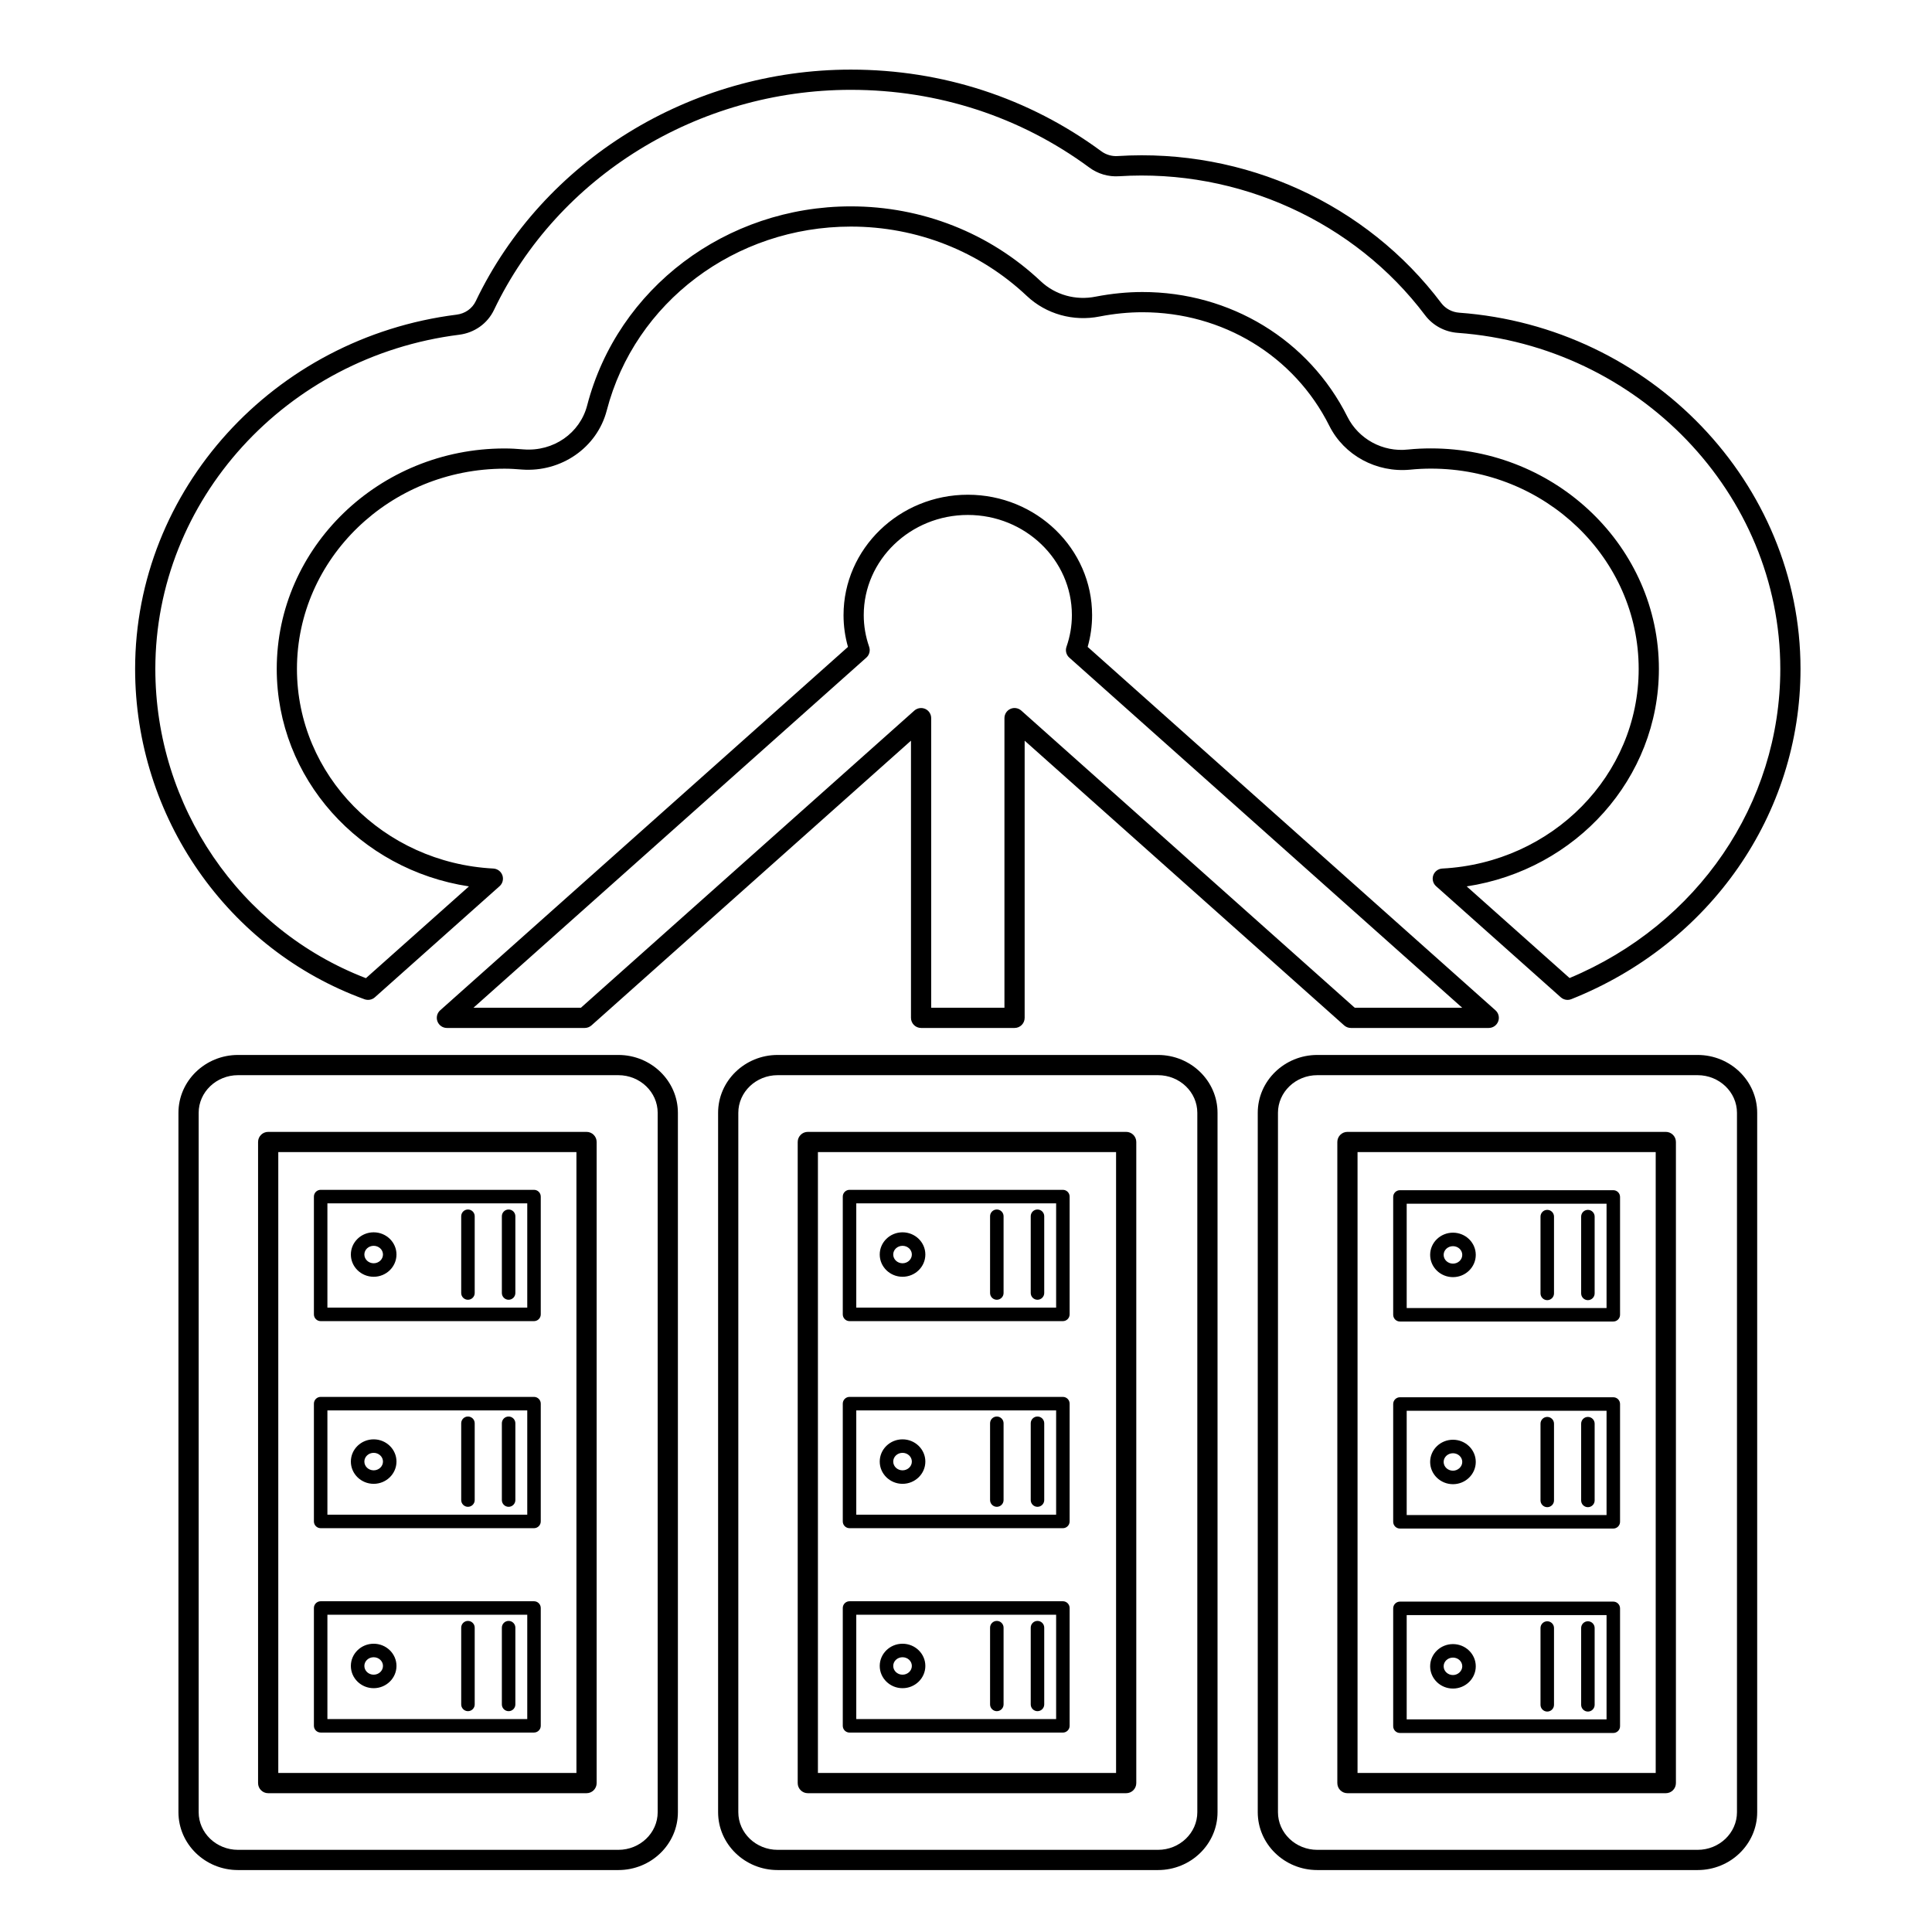 <svg xmlns="http://www.w3.org/2000/svg" xmlns:xlink="http://www.w3.org/1999/xlink" preserveAspectRatio="xMidYMid" width="500" height="500" viewBox="0 0 500 500">
  <defs>
    <style>
      .cls-1 {
        fill: #000;
        fill-rule: evenodd;
      }
    </style>
  </defs>
  <path d="M406.648,258.585 C406.338,258.714 406.009,258.773 405.682,258.773 C405.051,258.773 404.429,258.543 403.939,258.109 L371.655,229.347 C370.863,228.648 370.577,227.532 370.927,226.525 C371.280,225.529 372.201,224.839 373.261,224.778 C401.762,223.296 424.089,200.601 424.089,173.118 C424.089,144.535 399.976,121.278 370.343,121.278 C368.579,121.278 366.769,121.363 364.950,121.550 C356.220,122.377 347.862,117.852 344.028,110.199 C334.958,92.073 316.422,80.807 295.654,80.807 C292.080,80.807 288.356,81.173 284.590,81.906 C277.812,83.261 270.775,81.318 265.768,76.614 C253.478,65.024 237.294,58.640 220.202,58.640 C190.282,58.640 164.304,78.207 157.027,106.228 C154.522,115.858 145.222,122.267 135.053,121.517 C133.571,121.397 132.096,121.295 130.601,121.295 C100.964,121.295 76.851,144.543 76.851,173.118 C76.851,200.601 99.179,223.296 127.684,224.778 C128.744,224.839 129.664,225.529 130.018,226.525 C130.368,227.532 130.082,228.648 129.289,229.347 L97.006,258.109 C96.281,258.747 95.285,258.927 94.368,258.620 C58.838,245.717 34.969,211.356 34.969,173.118 C34.969,126.817 70.746,87.394 118.192,81.429 C120.364,81.156 122.204,79.861 123.116,77.960 C140.527,41.546 178.635,18.016 220.202,18.016 C243.850,18.016 266.258,25.320 284.999,39.134 C286.234,40.054 287.806,40.497 289.268,40.386 C322.217,38.299 353.720,52.820 372.998,78.437 C374.088,79.877 375.783,80.789 377.649,80.926 C427.178,84.548 465.971,125.045 465.971,173.118 C465.971,210.683 442.686,244.234 406.648,258.585 ZM377.270,86.142 C373.905,85.903 370.821,84.241 368.818,81.590 C350.593,57.371 320.495,43.642 289.617,45.611 C286.852,45.798 284.118,44.997 281.885,43.335 C264.060,30.202 242.725,23.249 220.202,23.249 C180.642,23.249 144.383,45.611 127.837,80.227 C126.154,83.738 122.793,86.124 118.848,86.628 C74.013,92.260 40.200,129.451 40.200,173.118 C40.200,208.637 62.038,240.604 94.701,253.149 L121.365,229.398 C93.022,225.094 71.620,201.411 71.620,173.118 C71.620,141.654 98.080,116.062 130.601,116.062 C132.241,116.062 133.861,116.164 135.467,116.301 C143.249,116.915 150.100,112.091 151.958,104.916 C159.839,74.586 187.901,53.408 220.202,53.408 C238.636,53.408 256.093,60.294 269.356,72.796 C273.126,76.341 278.426,77.815 283.568,76.767 C287.691,75.975 291.747,75.574 295.654,75.574 C318.416,75.574 338.745,87.948 348.710,107.864 C351.573,113.582 357.831,117.076 364.422,116.335 C366.420,116.130 368.409,116.046 370.343,116.046 C402.865,116.046 429.321,141.646 429.321,173.118 C429.321,201.411 407.918,225.094 379.580,229.398 L406.205,253.114 C439.387,239.240 460.740,208.007 460.740,173.118 C460.740,127.772 424.077,89.567 377.270,86.142 ZM61.599,273.022 L160.031,273.022 C168.521,273.022 175.436,279.738 175.440,287.995 L175.440,468.996 C175.440,477.254 168.530,483.969 160.031,483.969 L61.599,483.969 C53.096,483.969 46.182,477.254 46.182,468.996 L46.182,287.995 C46.182,279.738 53.096,273.022 61.599,273.022 ZM51.414,468.996 C51.414,474.365 55.984,478.737 61.599,478.737 L160.031,478.737 C165.642,478.737 170.208,474.365 170.208,468.996 L170.208,287.995 C170.204,282.626 165.638,278.255 160.031,278.255 L61.599,278.255 C55.984,278.255 51.414,282.626 51.414,287.995 L51.414,468.996 ZM69.404,292.930 L151.795,292.930 C153.240,292.930 154.412,294.097 154.412,295.546 L154.412,461.462 C154.412,462.911 153.240,464.078 151.795,464.078 L69.404,464.078 C67.960,464.078 66.788,462.911 66.788,461.462 L66.788,295.546 C66.788,294.097 67.960,292.930 69.404,292.930 ZM72.020,458.846 L149.180,458.846 L149.180,298.162 L72.020,298.162 L72.020,458.846 ZM138.201,448.381 L82.985,448.381 C82.023,448.381 81.239,447.597 81.239,446.634 L81.239,416.150 C81.239,415.188 82.023,414.403 82.985,414.403 L138.201,414.403 C139.165,414.403 139.948,415.188 139.948,416.150 L139.948,446.634 C139.948,447.597 139.165,448.381 138.201,448.381 ZM136.454,417.897 L84.732,417.897 L84.732,444.887 L136.454,444.887 L136.454,417.897 ZM96.704,425.397 C99.958,425.397 102.608,427.970 102.608,431.141 C102.608,434.319 99.958,436.901 96.704,436.901 C93.452,436.901 90.803,434.319 90.803,431.141 C90.803,427.970 93.452,425.397 96.704,425.397 ZM96.704,433.407 C98.032,433.407 99.115,432.393 99.115,431.141 C99.115,429.896 98.032,428.891 96.704,428.891 C95.374,428.891 94.297,429.896 94.297,431.141 C94.297,432.393 95.374,433.407 96.704,433.407 ZM121.106,419.491 C122.068,419.491 122.853,420.275 122.853,421.238 L122.853,441.103 C122.853,442.066 122.068,442.850 121.106,442.850 C120.143,442.850 119.359,442.066 119.359,441.103 L119.359,421.238 C119.359,420.275 120.143,419.491 121.106,419.491 ZM131.628,419.491 C132.591,419.491 133.375,420.275 133.375,421.238 L133.375,441.103 C133.375,442.066 132.591,442.850 131.628,442.850 C130.666,442.850 129.881,442.066 129.881,441.103 L129.881,421.238 C129.881,420.275 130.666,419.491 131.628,419.491 ZM138.201,395.493 L82.985,395.493 C82.023,395.493 81.239,394.709 81.239,393.745 L81.239,363.262 C81.239,362.299 82.023,361.516 82.985,361.516 L138.201,361.516 C139.165,361.516 139.948,362.299 139.948,363.262 L139.948,393.745 C139.948,394.709 139.165,395.493 138.201,395.493 ZM136.454,365.010 L84.732,365.010 L84.732,391.998 L136.454,391.998 L136.454,365.010 ZM96.704,372.500 C99.958,372.500 102.608,375.083 102.608,378.252 C102.608,381.431 99.958,384.013 96.704,384.013 C93.452,384.013 90.803,381.431 90.803,378.252 C90.803,375.083 93.452,372.500 96.704,372.500 ZM96.704,380.520 C98.032,380.520 99.115,379.506 99.115,378.252 C99.115,377.009 98.032,375.994 96.704,375.994 C95.374,375.994 94.297,377.009 94.297,378.252 C94.297,379.506 95.374,380.520 96.704,380.520 ZM121.106,366.595 C122.068,366.595 122.853,367.378 122.853,368.341 L122.853,388.215 C122.853,389.178 122.068,389.962 121.106,389.962 C120.143,389.962 119.359,389.178 119.359,388.215 L119.359,368.341 C119.359,367.378 120.143,366.595 121.106,366.595 ZM131.628,366.595 C132.591,366.595 133.375,367.378 133.375,368.341 L133.375,388.215 C133.375,389.178 132.591,389.962 131.628,389.962 C130.666,389.962 129.881,389.178 129.881,388.215 L129.881,368.341 C129.881,367.378 130.666,366.595 131.628,366.595 ZM138.201,341.906 L82.985,341.906 C82.023,341.906 81.239,341.122 81.239,340.159 L81.239,309.675 C81.239,308.713 82.023,307.928 82.985,307.928 L138.201,307.928 C139.165,307.928 139.948,308.713 139.948,309.675 L139.948,340.159 C139.948,341.122 139.165,341.906 138.201,341.906 ZM136.454,311.422 L84.732,311.422 L84.732,338.412 L136.454,338.412 L136.454,311.422 ZM96.704,318.922 C99.958,318.922 102.608,321.495 102.608,324.666 C102.608,327.845 99.958,330.427 96.704,330.427 C93.452,330.427 90.803,327.845 90.803,324.666 C90.803,321.495 93.452,318.922 96.704,318.922 ZM96.704,326.933 C98.032,326.933 99.115,325.919 99.115,324.666 C99.115,323.421 98.032,322.416 96.704,322.416 C95.374,322.416 94.297,323.421 94.297,324.666 C94.297,325.919 95.374,326.933 96.704,326.933 ZM121.106,313.016 C122.068,313.016 122.853,313.800 122.853,314.763 L122.853,334.628 C122.853,335.592 122.068,336.375 121.106,336.375 C120.143,336.375 119.359,335.592 119.359,334.628 L119.359,314.763 C119.359,313.800 120.143,313.016 121.106,313.016 ZM131.628,313.016 C132.591,313.016 133.375,313.800 133.375,314.763 L133.375,334.628 C133.375,335.592 132.591,336.375 131.628,336.375 C130.666,336.375 129.881,335.592 129.881,334.628 L129.881,314.763 C129.881,313.800 130.666,313.016 131.628,313.016 ZM201.252,273.022 L299.688,273.022 C308.187,273.022 315.097,279.738 315.097,287.995 L315.097,468.996 C315.097,477.254 308.187,483.969 299.688,483.969 L201.252,483.969 C192.754,483.969 185.844,477.254 185.844,468.996 L185.844,287.995 C185.844,279.738 192.754,273.022 201.252,273.022 ZM191.075,468.996 C191.075,474.365 195.642,478.737 201.252,478.737 L299.688,478.737 C305.299,478.737 309.865,474.365 309.865,468.996 L309.865,287.995 C309.865,282.626 305.299,278.255 299.688,278.255 L201.252,278.255 C195.642,278.255 191.075,282.626 191.075,287.995 L191.075,468.996 ZM209.061,292.930 L291.453,292.930 C292.897,292.930 294.069,294.097 294.069,295.546 L294.069,461.462 C294.069,462.911 292.897,464.078 291.453,464.078 L209.061,464.078 C207.617,464.078 206.445,462.911 206.445,461.462 L206.445,295.546 C206.445,294.097 207.617,292.930 209.061,292.930 ZM211.677,458.846 L288.838,458.846 L288.838,298.162 L211.677,298.162 L211.677,458.846 ZM275.072,448.389 L219.856,448.389 C218.894,448.389 218.110,447.605 218.110,446.642 C218.110,446.640 218.111,446.639 218.111,446.638 C218.111,446.637 218.110,446.635 218.110,446.634 L218.110,416.150 C218.110,415.188 218.894,414.403 219.856,414.403 L275.072,414.403 C276.035,414.403 276.819,415.188 276.819,416.150 L276.819,416.585 L276.819,446.634 L276.819,446.642 C276.819,447.605 276.035,448.389 275.072,448.389 ZM273.326,417.897 L221.603,417.897 L221.603,444.887 L273.326,444.887 L273.326,417.897 ZM233.574,425.397 C236.829,425.397 239.479,427.970 239.479,431.141 C239.479,434.319 236.829,436.901 233.574,436.901 C230.323,436.901 227.674,434.319 227.674,431.141 C227.674,427.970 230.323,425.397 233.574,425.397 ZM233.574,433.407 C234.903,433.407 235.986,432.393 235.986,431.141 C235.986,429.896 234.903,428.891 233.574,428.891 C232.245,428.891 231.167,429.896 231.167,431.141 C231.167,432.393 232.245,433.407 233.574,433.407 ZM257.977,419.491 C258.939,419.491 259.724,420.275 259.724,421.238 L259.724,441.103 C259.724,442.066 258.939,442.850 257.977,442.850 C257.014,442.850 256.230,442.066 256.230,441.103 L256.230,421.238 C256.230,420.275 257.014,419.491 257.977,419.491 ZM268.499,419.491 C269.462,419.491 270.246,420.275 270.246,421.238 L270.246,441.103 C270.246,442.066 269.462,442.850 268.499,442.850 C267.537,442.850 266.753,442.066 266.753,441.103 L266.753,421.238 C266.753,420.275 267.537,419.491 268.499,419.491 ZM275.072,395.493 L219.856,395.493 C218.894,395.493 218.110,394.709 218.110,393.745 L218.110,363.262 C218.110,362.299 218.894,361.516 219.856,361.516 L275.072,361.516 C276.035,361.516 276.819,362.299 276.819,363.262 L276.819,393.745 C276.819,394.709 276.035,395.493 275.072,395.493 ZM273.326,365.010 L221.603,365.010 L221.603,391.998 L273.326,391.998 L273.326,365.010 ZM233.574,372.500 C236.829,372.500 239.479,375.083 239.479,378.252 C239.479,381.431 236.829,384.013 233.574,384.013 C230.323,384.013 227.674,381.431 227.674,378.252 C227.674,375.083 230.323,372.500 233.574,372.500 ZM233.574,380.520 C234.903,380.520 235.986,379.506 235.986,378.252 C235.986,377.009 234.903,375.994 233.574,375.994 C232.245,375.994 231.167,377.009 231.167,378.252 C231.167,379.506 232.245,380.520 233.574,380.520 ZM257.977,366.595 C258.939,366.595 259.724,367.378 259.724,368.341 L259.724,388.215 C259.724,389.178 258.939,389.962 257.977,389.962 C257.014,389.962 256.230,389.178 256.230,388.215 L256.230,368.341 C256.230,367.378 257.014,366.595 257.977,366.595 ZM268.499,366.595 C269.462,366.595 270.246,367.378 270.246,368.341 L270.246,388.215 C270.246,389.178 269.462,389.962 268.499,389.962 C267.537,389.962 266.753,389.178 266.753,388.215 L266.753,368.341 C266.753,367.378 267.537,366.595 268.499,366.595 ZM275.072,341.906 L219.856,341.906 C218.894,341.906 218.110,341.122 218.110,340.159 L218.110,309.675 C218.110,308.713 218.894,307.928 219.856,307.928 L275.072,307.928 C276.035,307.928 276.819,308.713 276.819,309.675 L276.819,340.159 C276.819,341.122 276.035,341.906 275.072,341.906 ZM273.326,311.422 L221.603,311.422 L221.603,338.412 L273.326,338.412 L273.326,311.422 ZM233.574,318.922 C236.829,318.922 239.479,321.495 239.479,324.666 C239.479,327.845 236.829,330.427 233.574,330.427 C230.323,330.427 227.674,327.845 227.674,324.666 C227.674,321.495 230.323,318.922 233.574,318.922 ZM233.574,326.933 C234.903,326.933 235.986,325.919 235.986,324.666 C235.986,323.421 234.903,322.416 233.574,322.416 C232.245,322.416 231.167,323.421 231.167,324.666 C231.167,325.919 232.245,326.933 233.574,326.933 ZM257.977,313.016 C258.939,313.016 259.724,313.800 259.724,314.763 L259.724,334.628 C259.724,335.592 258.939,336.375 257.977,336.375 C257.014,336.375 256.230,335.592 256.230,334.628 L256.230,314.763 C256.230,313.800 257.014,313.016 257.977,313.016 ZM268.499,313.016 C269.462,313.016 270.246,313.800 270.246,314.763 L270.246,334.628 C270.246,335.592 269.462,336.375 268.499,336.375 C267.537,336.375 266.753,335.592 266.753,334.628 L266.753,314.763 C266.753,313.800 267.537,313.016 268.499,313.016 ZM387.728,264.347 C387.341,265.361 386.370,266.034 385.284,266.034 L349.604,266.034 C348.962,266.034 348.343,265.795 347.862,265.369 L265.180,191.687 L265.180,263.418 C265.180,264.867 264.010,266.034 262.565,266.034 L238.376,266.034 C236.931,266.034 235.760,264.867 235.760,263.418 L235.760,191.687 L153.078,265.369 C152.596,265.795 151.979,266.034 151.336,266.034 L115.661,266.034 C114.574,266.034 113.603,265.361 113.216,264.347 C112.828,263.332 113.110,262.182 113.918,261.466 L219.456,167.417 C218.689,164.732 218.306,161.979 218.306,159.193 C218.306,142.012 232.735,128.036 250.475,128.036 C268.209,128.036 282.635,142.012 282.635,159.193 C282.635,161.979 282.251,164.732 281.484,167.417 L387.026,261.466 C387.835,262.182 388.117,263.332 387.728,264.347 ZM276.735,170.194 C275.946,169.496 275.656,168.379 276.006,167.383 C276.930,164.732 277.403,161.971 277.403,159.193 C277.403,144.901 265.321,133.269 250.475,133.269 C235.623,133.269 223.537,144.901 223.537,159.193 C223.537,161.971 224.011,164.732 224.934,167.383 C225.284,168.379 224.994,169.496 224.206,170.194 L122.533,260.802 L150.339,260.802 L236.633,183.899 C237.408,183.216 238.517,183.055 239.444,183.463 C240.386,183.881 240.991,184.818 240.991,185.850 L240.991,260.802 L259.949,260.802 L259.949,185.850 C259.949,184.818 260.554,183.881 261.496,183.463 C262.420,183.037 263.536,183.216 264.307,183.899 L350.602,260.802 L378.412,260.802 L276.735,170.194 ZM340.913,273.022 L439.341,273.022 C447.831,273.022 454.750,279.738 454.759,287.995 L454.759,468.996 C454.759,477.254 447.845,483.969 439.346,483.969 L340.913,483.969 C332.415,483.969 325.505,477.254 325.505,468.996 L325.505,287.995 C325.505,279.738 332.415,273.022 340.913,273.022 ZM330.736,468.996 C330.736,474.365 335.303,478.737 340.913,478.737 L439.346,478.737 C444.960,478.737 449.527,474.365 449.527,468.996 L449.527,287.995 C449.519,282.626 444.951,278.255 439.341,278.255 L340.913,278.255 C335.303,278.255 330.736,282.626 330.736,287.995 L330.736,468.996 ZM348.714,292.930 L431.110,292.930 C432.554,292.930 433.726,294.097 433.726,295.546 L433.726,461.462 C433.726,462.911 432.554,464.078 431.110,464.078 L348.714,464.078 C347.270,464.078 346.099,462.911 346.099,461.462 L346.099,295.546 C346.099,294.097 347.270,292.930 348.714,292.930 ZM351.330,458.846 L428.495,458.846 L428.495,298.162 L351.330,298.162 L351.330,458.846 ZM417.520,448.492 L362.304,448.492 C361.341,448.492 360.557,447.707 360.557,446.745 C360.557,446.742 360.559,446.739 360.559,446.736 C360.559,446.733 360.557,446.731 360.557,446.728 L360.557,416.244 C360.557,415.281 361.341,414.497 362.304,414.497 L417.520,414.497 C418.483,414.497 419.267,415.281 419.267,416.244 L419.267,416.679 L419.267,446.728 L419.267,446.745 C419.267,447.707 418.483,448.492 417.520,448.492 ZM415.774,417.991 L364.051,417.991 L364.051,444.980 L415.774,444.980 L415.774,417.991 ZM376.026,425.490 C379.277,425.490 381.927,428.064 381.927,431.234 C381.927,434.413 379.277,436.996 376.026,436.996 C372.771,436.996 370.122,434.413 370.122,431.234 C370.122,428.064 372.771,425.490 376.026,425.490 ZM376.026,433.501 C377.329,433.501 378.433,432.461 378.433,431.234 C378.433,429.990 377.356,428.984 376.026,428.984 C374.697,428.984 373.615,429.990 373.615,431.234 C373.615,432.487 374.697,433.501 376.026,433.501 ZM400.428,419.585 C401.391,419.585 402.175,420.369 402.175,421.332 L402.175,441.205 C402.175,442.169 401.391,442.952 400.428,442.952 C399.466,442.952 398.682,442.169 398.682,441.205 L398.682,421.332 C398.682,420.369 399.466,419.585 400.428,419.585 ZM410.947,419.585 C411.909,419.585 412.694,420.369 412.694,421.332 L412.694,441.205 C412.694,442.169 411.909,442.952 410.947,442.952 C409.984,442.952 409.201,442.169 409.201,441.205 L409.201,421.332 C409.201,420.369 409.984,419.585 410.947,419.585 ZM417.520,395.587 L362.304,395.587 C361.341,395.587 360.557,394.802 360.557,393.840 L360.557,363.356 C360.557,362.393 361.341,361.609 362.304,361.609 L417.520,361.609 C418.483,361.609 419.267,362.393 419.267,363.356 L419.267,393.840 C419.267,394.802 418.483,395.587 417.520,395.587 ZM415.774,365.103 L364.051,365.103 L364.051,392.093 L415.774,392.093 L415.774,365.103 ZM376.026,372.603 C379.277,372.603 381.927,375.176 381.927,378.347 C381.927,381.525 379.277,384.107 376.026,384.107 C372.771,384.107 370.122,381.525 370.122,378.347 C370.122,375.176 372.771,372.603 376.026,372.603 ZM376.026,380.613 C377.329,380.613 378.433,379.573 378.433,378.347 C378.433,377.102 377.356,376.097 376.026,376.097 C374.697,376.097 373.615,377.102 373.615,378.347 C373.615,379.599 374.697,380.613 376.026,380.613 ZM400.428,366.697 C401.391,366.697 402.175,367.481 402.175,368.444 L402.175,388.309 C402.175,389.271 401.391,390.056 400.428,390.056 C399.466,390.056 398.682,389.271 398.682,388.309 L398.682,368.444 C398.682,367.481 399.466,366.697 400.428,366.697 ZM410.947,366.697 C411.909,366.697 412.694,367.481 412.694,368.444 L412.694,388.309 C412.694,389.271 411.909,390.056 410.947,390.056 C409.984,390.056 409.201,389.271 409.201,388.309 L409.201,368.444 C409.201,367.481 409.984,366.697 410.947,366.697 ZM417.520,342.008 L362.304,342.008 C361.341,342.008 360.557,341.224 360.557,340.261 L360.557,309.769 C360.557,308.806 361.341,308.022 362.304,308.022 L417.520,308.022 C418.483,308.022 419.267,308.806 419.267,309.769 L419.267,340.261 C419.267,341.224 418.483,342.008 417.520,342.008 ZM415.774,311.517 L364.051,311.517 L364.051,338.514 L415.774,338.514 L415.774,311.517 ZM376.026,319.015 C379.277,319.015 381.927,321.589 381.927,324.760 C381.927,327.938 379.277,330.520 376.026,330.520 C372.771,330.520 370.122,327.938 370.122,324.760 C370.122,321.589 372.771,319.015 376.026,319.015 ZM376.026,327.026 C377.356,327.026 378.433,326.012 378.433,324.760 C378.433,323.516 377.356,322.509 376.026,322.509 C374.697,322.509 373.615,323.516 373.615,324.760 C373.615,326.012 374.697,327.026 376.026,327.026 ZM400.428,313.110 C401.391,313.110 402.175,313.894 402.175,314.857 L402.175,334.730 C402.175,335.694 401.391,336.477 400.428,336.477 C399.466,336.477 398.682,335.694 398.682,334.730 L398.682,314.857 C398.682,313.894 399.466,313.110 400.428,313.110 ZM410.947,313.110 C411.909,313.110 412.694,313.894 412.694,314.857 L412.694,334.730 C412.694,335.694 411.909,336.477 410.947,336.477 C409.984,336.477 409.201,335.694 409.201,334.730 L409.201,314.857 C409.201,313.894 409.984,313.110 410.947,313.110 Z" class="cls-1"/>
</svg>
